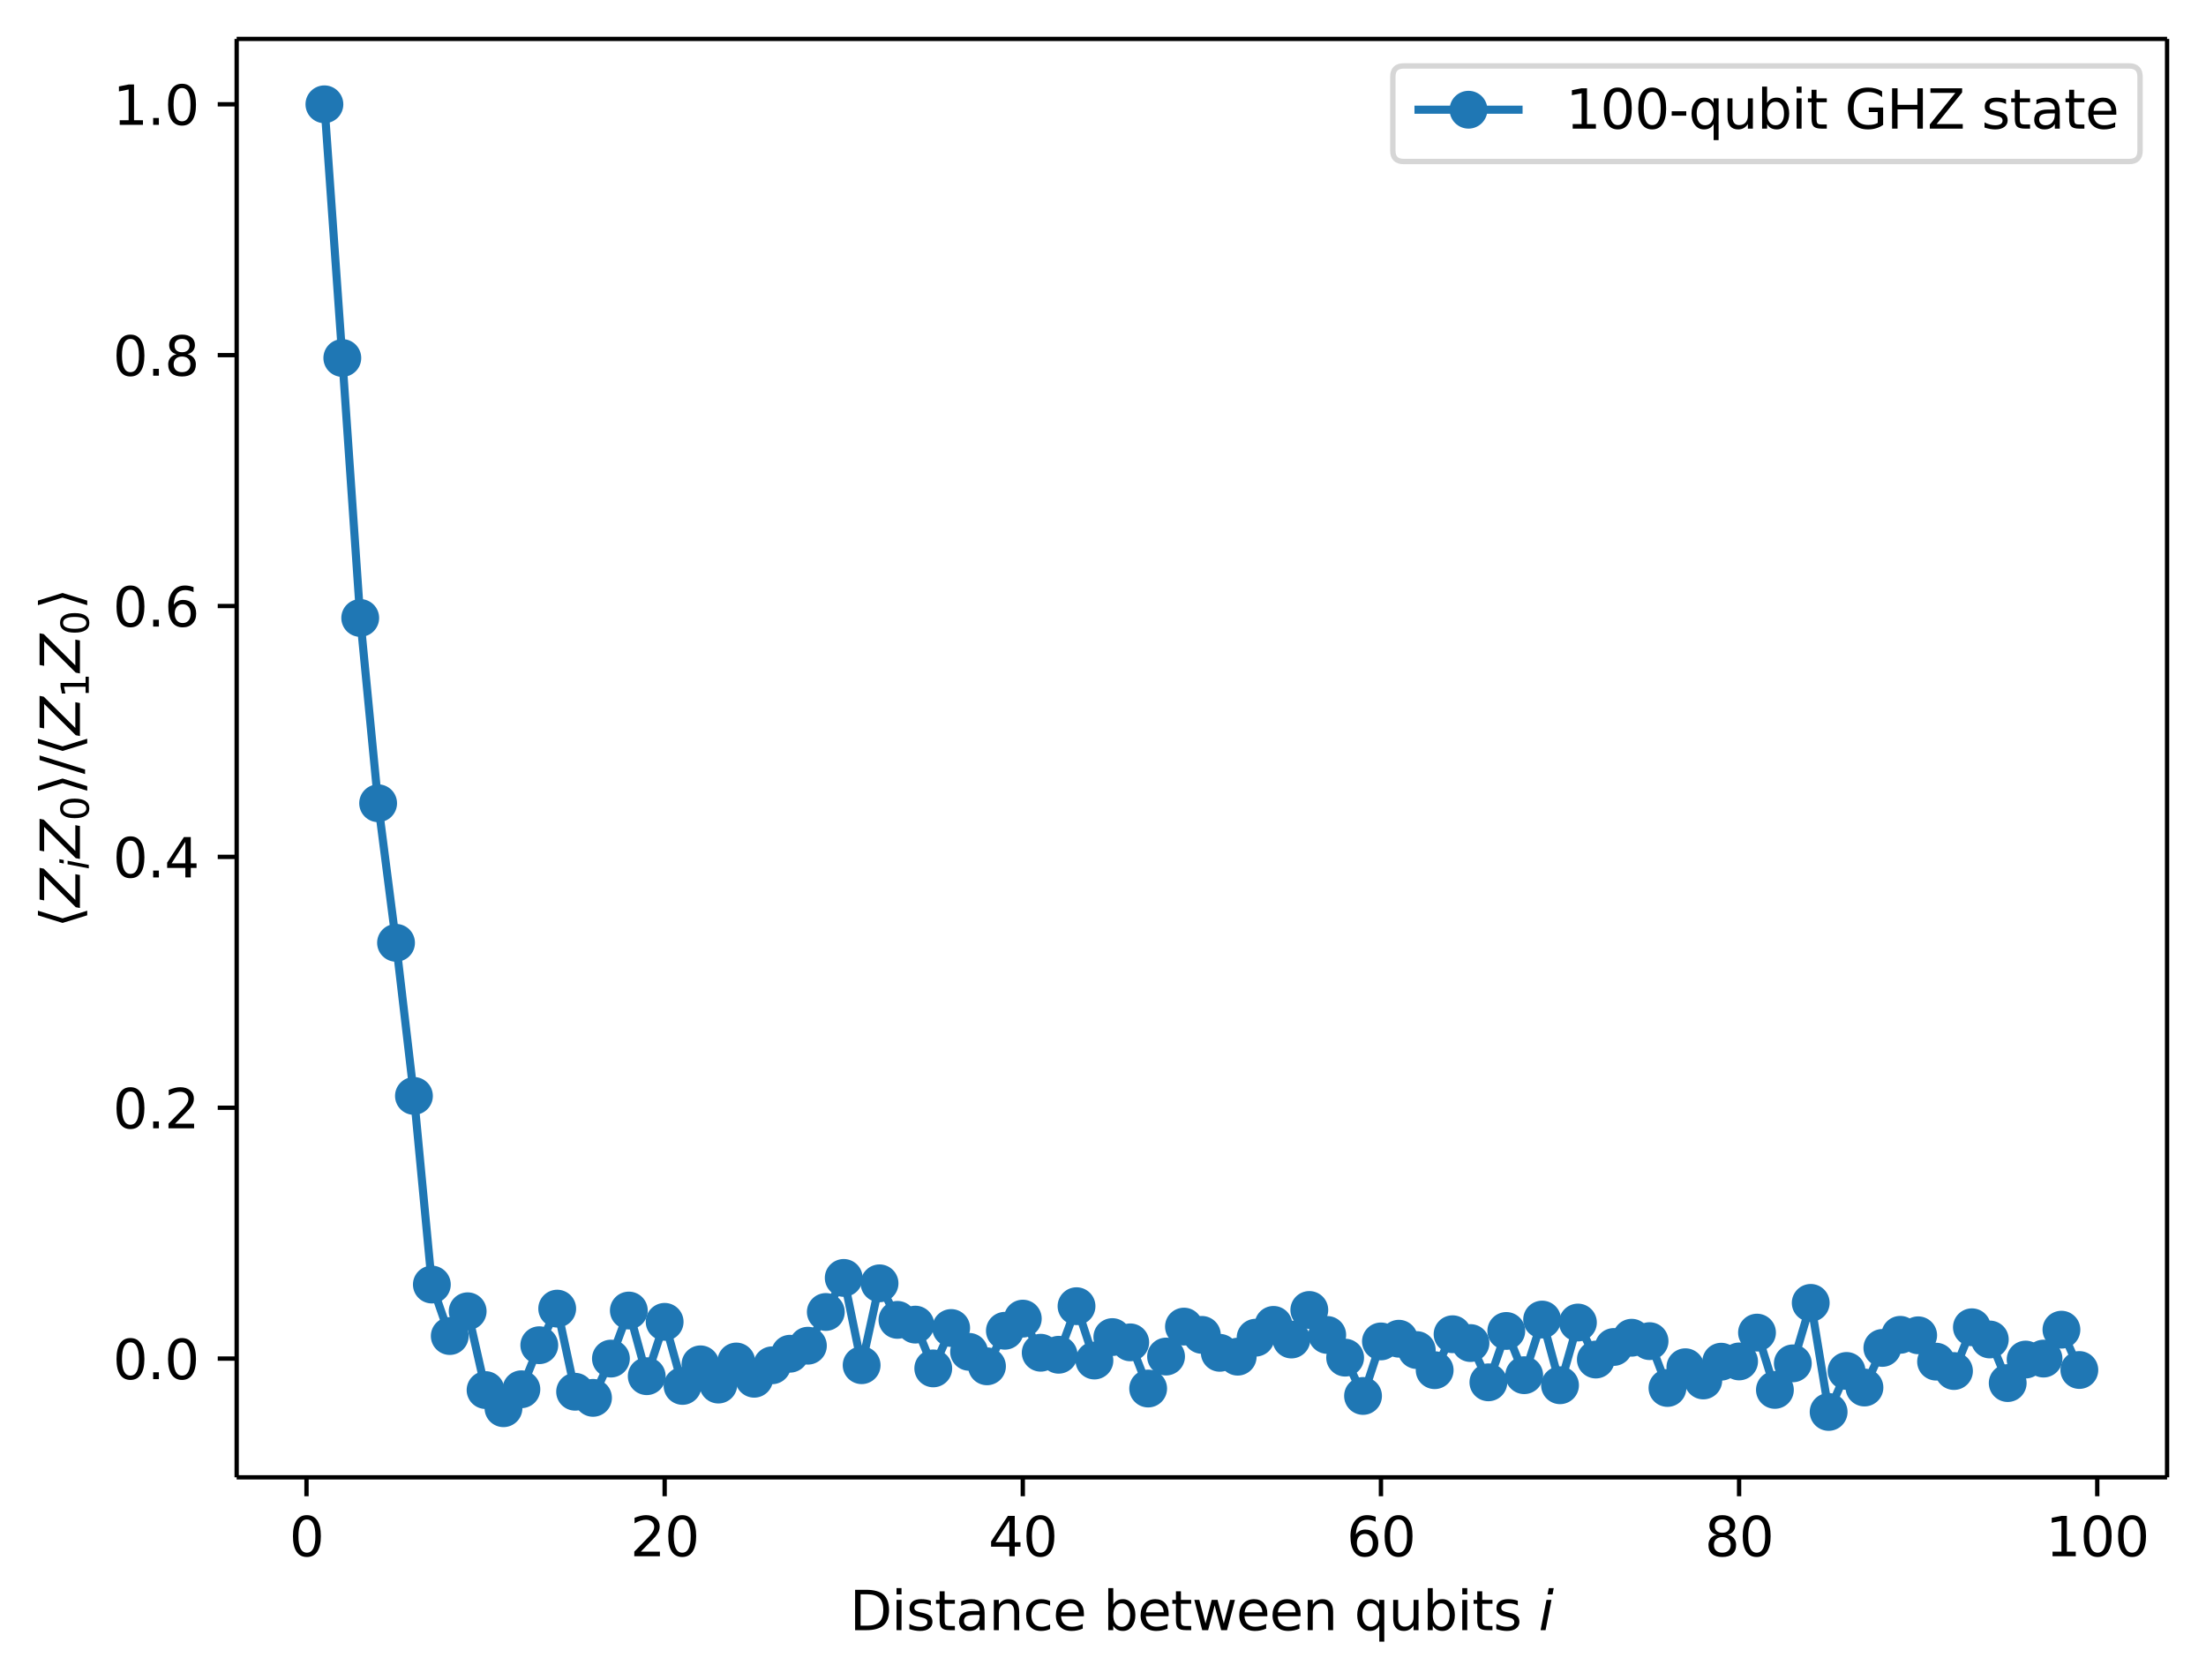 <?xml version="1.0" encoding="UTF-8"?><!DOCTYPE svg  PUBLIC '-//W3C//DTD SVG 1.1//EN'  'http://www.w3.org/Graphics/SVG/1.1/DTD/svg11.dtd'><svg width="408.1pt" height="310.89pt" version="1.1" viewBox="0 0 408.1 310.89" xmlns="http://www.w3.org/2000/svg" xmlns:xlink="http://www.w3.org/1999/xlink"><defs><style type="text/css">*{stroke-linejoin: round; stroke-linecap: butt}</style></defs><path d="m0 310.89h408.1v-310.89h-408.1z" fill="#ffffff"/><path d="m43.781 273.31h357.12v-266.11h-357.12z" fill="#ffffff"/><defs><path id="74202237dc5" d="m0 0v3.5" stroke="#000000" stroke-width=".8"/></defs><use x="56.701" y="273.312" stroke="#000000" stroke-width=".8" xlink:href="#74202237dc5"/><g transform="translate(53.52 287.91) scale(.1 -.1)"><defs><path id="DejaVuSans-30" transform="scale(.016)" d="m2034 4250q-487 0-733-480-245-479-245-1442 0-959 245-1439 246-480 733-480 491 0 736 480 246 480 246 1439 0 963-246 1442-245 480-736 480zm0 500q785 0 1199-621 414-620 414-1801 0-1178-414-1799-414-620-1199-620-784 0-1198 620-414 621-414 1799 0 1181 414 1801 414 621 1198 621z"/></defs><use xlink:href="#DejaVuSans-30"/></g><use x="122.957" y="273.312" stroke="#000000" stroke-width=".8" xlink:href="#74202237dc5"/><g transform="translate(116.59 287.91) scale(.1 -.1)"><defs><path id="DejaVuSans-32" transform="scale(.016)" d="m1228 531h2203v-531h-2962v531q359 372 979 998 621 627 780 809 303 340 423 576 121 236 121 464 0 372-261 606-261 235-680 235-297 0-627-103-329-103-704-313v638q381 153 712 231 332 78 607 78 725 0 1156-363 431-362 431-968 0-288-108-546-107-257-392-607-78-91-497-524-418-433-1181-1211z"/></defs><use xlink:href="#DejaVuSans-32"/><use transform="translate(63.623)" xlink:href="#DejaVuSans-30"/></g><use x="189.213" y="273.312" stroke="#000000" stroke-width=".8" xlink:href="#74202237dc5"/><g transform="translate(182.85 287.91) scale(.1 -.1)"><defs><path id="DejaVuSans-34" transform="scale(.016)" d="m2419 4116-1594-2491h1594v2491zm-166 550h794v-3041h666v-525h-666v-1100h-628v1100h-2106v609l1940 2957z"/></defs><use xlink:href="#DejaVuSans-34"/><use transform="translate(63.623)" xlink:href="#DejaVuSans-30"/></g><use x="255.469" y="273.312" stroke="#000000" stroke-width=".8" xlink:href="#74202237dc5"/><g transform="translate(249.11 287.91) scale(.1 -.1)"><defs><path id="DejaVuSans-36" transform="scale(.016)" d="m2113 2584q-425 0-674-291-248-290-248-796 0-503 248-796 249-292 674-292t673 292q248 293 248 796 0 506-248 796-248 291-673 291zm1253 1979v-575q-238 112-480 171-242 60-480 60-625 0-955-422-329-422-376-1275 184 272 462 417 279 145 613 145 703 0 1111-427 408-426 408-1160 0-719-425-1154-425-434-1131-434-810 0-1238 620-428 621-428 1799 0 1106 525 1764t1409 658q238 0 480-47t505-140z"/></defs><use xlink:href="#DejaVuSans-36"/><use transform="translate(63.623)" xlink:href="#DejaVuSans-30"/></g><use x="321.725" y="273.312" stroke="#000000" stroke-width=".8" xlink:href="#74202237dc5"/><g transform="translate(315.36 287.91) scale(.1 -.1)"><defs><path id="DejaVuSans-38" transform="scale(.016)" d="m2034 2216q-450 0-708-241-257-241-257-662 0-422 257-663 258-241 708-241t709 242q260 243 260 662 0 421-258 662-257 241-711 241zm-631 268q-406 100-633 378-226 279-226 679 0 559 398 884 399 325 1092 325 697 0 1094-325t397-884q0-400-227-679-226-278-629-378 456-106 710-416 255-309 255-755 0-679-414-1042-414-362-1186-362-771 0-1186 362-414 363-414 1042 0 446 256 755 257 310 713 416zm-231 997q0-362 226-565 227-203 636-203 407 0 636 203 230 203 230 565 0 363-230 566-229 203-636 203-409 0-636-203-226-203-226-566z"/></defs><use xlink:href="#DejaVuSans-38"/><use transform="translate(63.623)" xlink:href="#DejaVuSans-30"/></g><use x="387.981" y="273.312" stroke="#000000" stroke-width=".8" xlink:href="#74202237dc5"/><g transform="translate(378.44 287.91) scale(.1 -.1)"><defs><path id="DejaVuSans-31" transform="scale(.016)" d="m794 531h1031v3560l-1122-225v575l1116 225h631v-4135h1031v-531h-2687v531z"/></defs><use xlink:href="#DejaVuSans-31"/><use transform="translate(63.623)" xlink:href="#DejaVuSans-30"/><use transform="translate(127.25)" xlink:href="#DejaVuSans-30"/></g><g transform="translate(157.19 301.59) scale(.1 -.1)"><defs><path id="DejaVuSans-44" transform="scale(.016)" d="m1259 4147v-3628h763q966 0 1414 437 448 438 448 1382 0 937-448 1373t-1414 436h-763zm-631 519h1297q1356 0 1990-564 635-564 635-1764 0-1207-638-1773-637-565-1987-565h-1297v4666z"/><path id="DejaVuSans-69" transform="scale(.016)" d="m603 3500h575v-3500h-575v3500zm0 1363h575v-729h-575v729z"/><path id="DejaVuSans-73" transform="scale(.016)" d="m2834 3397v-544q-243 125-506 187-262 63-544 63-428 0-642-131t-214-394q0-200 153-314t616-217l197-44q612-131 870-370t258-667q0-488-386-773-386-284-1061-284-281 0-586 55t-642 164v594q319-166 628-249 309-82 613-82 406 0 624 139 219 139 219 392 0 234-158 359-157 125-692 241l-200 47q-534 112-772 345-237 233-237 639 0 494 350 762 350 269 994 269 318 0 599-47 282-46 519-140z"/><path id="DejaVuSans-74" transform="scale(.016)" d="m1172 4494v-994h1184v-447h-1184v-1900q0-428 117-550t477-122h590v-481h-590q-666 0-919 248-253 249-253 905v1900h-422v447h422v994h578z"/><path id="DejaVuSans-61" transform="scale(.016)" d="m2194 1759q-697 0-966-159t-269-544q0-306 202-486 202-179 548-179 479 0 768 339t289 901v128h-572zm1147 238v-1997h-575v531q-197-318-491-470t-719-152q-537 0-855 302-317 302-317 808 0 590 395 890 396 300 1180 300h807v57q0 397-261 614t-733 217q-300 0-585-72-284-72-546-216v532q315 122 612 182 297 61 578 61 760 0 1135-394 375-393 375-1193z"/><path id="DejaVuSans-6e" transform="scale(.016)" d="m3513 2113v-2113h-575v2094q0 497-194 743-194 247-581 247-466 0-735-297-269-296-269-809v-1978h-578v3500h578v-544q207 316 486 472 280 156 646 156 603 0 912-373 310-373 310-1098z"/><path id="DejaVuSans-63" transform="scale(.016)" d="m3122 3366v-538q-244 135-489 202t-495 67q-560 0-870-355-309-354-309-995t309-996q310-354 870-354 250 0 495 67t489 202v-532q-241-112-499-168-257-57-548-57-791 0-1257 497-465 497-465 1341 0 856 470 1346 471 491 1290 491 265 0 518-55 253-54 491-163z"/><path id="DejaVuSans-65" transform="scale(.016)" d="m3597 1894v-281h-2644q38-594 358-905t892-311q331 0 642 81t618 244v-544q-310-131-635-200t-659-69q-838 0-1327 487-489 488-489 1320 0 859 464 1363 464 505 1252 505 706 0 1117-455 411-454 411-1235zm-575 169q-6 471-264 752-258 282-683 282-481 0-770-272t-333-766l2050 4z"/><path id="DejaVuSans-62" transform="scale(.016)" d="m3116 1747q0 634-261 995t-717 361q-457 0-718-361t-261-995 261-995 718-361q456 0 717 361t261 995zm-1957 1222q182 312 458 463 277 152 661 152 638 0 1036-506 399-506 399-1331t-399-1332q-398-506-1036-506-384 0-661 152-276 152-458 464v-525h-578v4863h578v-1894z"/><path id="DejaVuSans-77" transform="scale(.016)" d="m269 3500h575l719-2731 715 2731h678l719-2731 716 2731h575l-916-3500h-678l-753 2869-756-2869h-679l-915 3500z"/><path id="DejaVuSans-71" transform="scale(.016)" d="m947 1747q0-634 261-995t717-361 718 361q263 361 263 995t-263 995q-262 361-718 361t-717-361-261-995zm1959-1222q-181-312-458-464-276-152-664-152-634 0-1033 506-398 507-398 1332t398 1331q399 506 1033 506 388 0 664-152 277-151 458-463v531h575v-4831h-575v1856z"/><path id="DejaVuSans-75" transform="scale(.016)" d="m544 1381v2119h575v-2097q0-497 193-746 194-248 582-248 465 0 735 297 271 297 271 810v1984h575v-3500h-575v538q-209-319-486-474-276-155-642-155-603 0-916 375-312 375-312 1097zm1447 2203z"/><path id="DejaVuSans-Oblique-69" transform="scale(.016)" d="m1172 4863h575l-141-729h-575l141 729zm-263-1363h575l-684-3500h-575l684 3500z"/></defs><use transform="translate(0 .016)" xlink:href="#DejaVuSans-44"/><use transform="translate(77.002 .016)" xlink:href="#DejaVuSans-69"/><use transform="translate(104.79 .016)" xlink:href="#DejaVuSans-73"/><use transform="translate(156.88 .016)" xlink:href="#DejaVuSans-74"/><use transform="translate(196.09 .016)" xlink:href="#DejaVuSans-61"/><use transform="translate(257.37 .016)" xlink:href="#DejaVuSans-6e"/><use transform="translate(320.75 .016)" xlink:href="#DejaVuSans-63"/><use transform="translate(375.73 .016)" xlink:href="#DejaVuSans-65"/><use transform="translate(437.26 .016)" xlink:href="#DejaVuSans-20"/><use transform="translate(469.04 .016)" xlink:href="#DejaVuSans-62"/><use transform="translate(532.52 .016)" xlink:href="#DejaVuSans-65"/><use transform="translate(594.04 .016)" xlink:href="#DejaVuSans-74"/><use transform="translate(633.25 .016)" xlink:href="#DejaVuSans-77"/><use transform="translate(715.04 .016)" xlink:href="#DejaVuSans-65"/><use transform="translate(776.56 .016)" xlink:href="#DejaVuSans-65"/><use transform="translate(838.09 .016)" xlink:href="#DejaVuSans-6e"/><use transform="translate(901.46 .016)" xlink:href="#DejaVuSans-20"/><use transform="translate(933.25 .016)" xlink:href="#DejaVuSans-71"/><use transform="translate(996.73 .016)" xlink:href="#DejaVuSans-75"/><use transform="translate(1060.1 .016)" xlink:href="#DejaVuSans-62"/><use transform="translate(1123.6 .016)" xlink:href="#DejaVuSans-69"/><use transform="translate(1151.4 .016)" xlink:href="#DejaVuSans-74"/><use transform="translate(1190.6 .016)" xlink:href="#DejaVuSans-73"/><use transform="translate(1242.7 .016)" xlink:href="#DejaVuSans-20"/><use transform="translate(1274.5 .016)" xlink:href="#DejaVuSans-Oblique-69"/></g><defs><path id="a2b1e3c4c59" d="m0 0h-3.5" stroke="#000000" stroke-width=".8"/></defs><use x="43.781" y="251.346" stroke="#000000" stroke-width=".8" xlink:href="#a2b1e3c4c59"/><g transform="translate(20.878 255.15) scale(.1 -.1)"><defs><path id="DejaVuSans-2e" transform="scale(.016)" d="m684 794h660v-794h-660v794z"/></defs><use xlink:href="#DejaVuSans-30"/><use transform="translate(63.623)" xlink:href="#DejaVuSans-2e"/><use transform="translate(95.41)" xlink:href="#DejaVuSans-30"/></g><use x="43.781" y="204.936" stroke="#000000" stroke-width=".8" xlink:href="#a2b1e3c4c59"/><g transform="translate(20.878 208.74) scale(.1 -.1)"><use xlink:href="#DejaVuSans-30"/><use transform="translate(63.623)" xlink:href="#DejaVuSans-2e"/><use transform="translate(95.41)" xlink:href="#DejaVuSans-32"/></g><use x="43.781" y="158.526" stroke="#000000" stroke-width=".8" xlink:href="#a2b1e3c4c59"/><g transform="translate(20.878 162.33) scale(.1 -.1)"><use xlink:href="#DejaVuSans-30"/><use transform="translate(63.623)" xlink:href="#DejaVuSans-2e"/><use transform="translate(95.41)" xlink:href="#DejaVuSans-34"/></g><use x="43.781" y="112.116" stroke="#000000" stroke-width=".8" xlink:href="#a2b1e3c4c59"/><g transform="translate(20.878 115.92) scale(.1 -.1)"><use xlink:href="#DejaVuSans-30"/><use transform="translate(63.623)" xlink:href="#DejaVuSans-2e"/><use transform="translate(95.41)" xlink:href="#DejaVuSans-36"/></g><use x="43.781" y="65.706" stroke="#000000" stroke-width=".8" xlink:href="#a2b1e3c4c59"/><g transform="translate(20.878 69.505) scale(.1 -.1)"><use xlink:href="#DejaVuSans-30"/><use transform="translate(63.623)" xlink:href="#DejaVuSans-2e"/><use transform="translate(95.41)" xlink:href="#DejaVuSans-38"/></g><use x="43.781" y="19.296" stroke="#000000" stroke-width=".8" xlink:href="#a2b1e3c4c59"/><g transform="translate(20.878 23.095) scale(.1 -.1)"><use xlink:href="#DejaVuSans-31"/><use transform="translate(63.623)" xlink:href="#DejaVuSans-2e"/><use transform="translate(95.41)" xlink:href="#DejaVuSans-30"/></g><g transform="translate(14.798 171.66) rotate(-90) scale(.1 -.1)"><defs><path id="DejaVuSans-27e8" transform="scale(.016)" d="m572 2006 881 2850h531l-881-2850 881-2850h-531l-881 2850z"/><path id="DejaVuSans-Oblique-5a" transform="scale(.016)" d="m838 4666h3662l-91-482-3615-3653h2975l-100-531h-3810l91 481 3616 3653h-2828l100 532z"/><path id="DejaVuSans-27e9" transform="scale(.016)" d="m1925 2006-881-2850h-531l881 2850-881 2850h531l881-2850z"/><path id="DejaVuSans-2f" transform="scale(.016)" d="m1625 4666h531l-1625-5260h-531l1625 5260z"/></defs><use transform="translate(0 .125)" xlink:href="#DejaVuSans-27e8"/><use transform="translate(39.014 .125)" xlink:href="#DejaVuSans-Oblique-5a"/><use transform="translate(107.52 -16.281) scale(.7)" xlink:href="#DejaVuSans-Oblique-69"/><use transform="translate(129.7 .125)" xlink:href="#DejaVuSans-Oblique-5a"/><use transform="translate(198.21 -16.281) scale(.7)" xlink:href="#DejaVuSans-30"/><use transform="translate(245.48 .125)" xlink:href="#DejaVuSans-27e9"/><use transform="translate(284.49 .125)" xlink:href="#DejaVuSans-2f"/><use transform="translate(318.18 .125)" xlink:href="#DejaVuSans-27e8"/><use transform="translate(357.2 .125)" xlink:href="#DejaVuSans-Oblique-5a"/><use transform="translate(425.7 -16.281) scale(.7)" xlink:href="#DejaVuSans-31"/><use transform="translate(472.97 .125)" xlink:href="#DejaVuSans-Oblique-5a"/><use transform="translate(541.48 -16.281) scale(.7)" xlink:href="#DejaVuSans-30"/><use transform="translate(588.75 .125)" xlink:href="#DejaVuSans-27e9"/></g><path d="m60.014 19.296 3.313 46.934 3.313 48.094 3.313 34.283 3.313 25.821 3.313 28.326 3.313 34.893 3.313 9.527 3.313-4.584 3.313 14.579 3.313 3.361 3.313-3.51 3.313-8.149 3.313-6.769 3.313 15.378 3.313 1.131 3.313-7.264 3.313-8.891 3.313 12.148 3.313-10.055 3.313 11.857 3.313-3.995 3.313 3.746 3.313-4.271 3.313 3.191 3.313-2.486 3.313-2.142 3.313-1.484 3.313-6.24 3.313-6.301 3.313 16.15 3.313-15.15 3.313 6.762 3.313 0.878 3.313 8.1 3.313-7.475 3.313 4.414 3.313 2.676 3.313-6.579 3.313-2.247 3.313 6.313 3.313 0.375 3.313-8.988 3.313 10.054 3.313-4.338 3.313 0.974 3.313 8.545 3.313-5.918 3.313-5.542 3.313 1.534 3.313 3.318 3.313 0.714 3.313-3.513 3.313-2.369 3.313 2.709 3.313-5.468 3.313 4.622 3.313 4.198 3.313 7.087 3.313-10.09 3.313-0.5 3.313 2.102 3.313 3.72 3.313-6.651 3.313 1.633 3.313 7.267 3.313-9.505 3.313 8.186 3.313-10.293 3.313 12.153 3.313-11.605 3.313 6.849 3.313-2.323 3.313-1.713 3.313 0.63 3.313 8.667 3.313-3.838 3.313 2.447 3.313-3.472 3.313-0.047 3.313-5.332 3.313 10.598 3.313-4.912 3.313-11.187 3.313 20.176 3.313-7.585 3.313 3.067 3.313-7.326 3.313-2.424 3.313 0.088 3.313 4.874 3.313 1.736 3.313-8.098 3.313 2.259 3.313 8.068 3.313-4.352 3.313-0.179 3.313-5.348 3.313 7.459" clip-path="url(#893fe9f7941)" fill="none" stroke="#1f77b4" stroke-linecap="square" stroke-width="1.5"/><defs><path id="c8b4cf7db5a" d="m0 3c0.796 0 1.559-0.316 2.121-0.879 0.563-0.563 0.879-1.326 0.879-2.121s-0.316-1.559-0.879-2.121c-0.563-0.563-1.326-0.879-2.121-0.879s-1.559 0.316-2.121 0.879c-0.563 0.563-0.879 1.326-0.879 2.121s0.316 1.559 0.879 2.121c0.563 0.563 1.326 0.879 2.121 0.879z" stroke="#1f77b4"/></defs><g clip-path="url(#893fe9f7941)" fill="#1f77b4" stroke="#1f77b4"><use x="60.014" y="19.296" xlink:href="#c8b4cf7db5a"/><use x="63.327" y="66.23" xlink:href="#c8b4cf7db5a"/><use x="66.64" y="114.324" xlink:href="#c8b4cf7db5a"/><use x="69.952" y="148.607" xlink:href="#c8b4cf7db5a"/><use x="73.265" y="174.428" xlink:href="#c8b4cf7db5a"/><use x="76.578" y="202.754" xlink:href="#c8b4cf7db5a"/><use x="79.891" y="237.647" xlink:href="#c8b4cf7db5a"/><use x="83.204" y="247.174" xlink:href="#c8b4cf7db5a"/><use x="86.516" y="242.591" xlink:href="#c8b4cf7db5a"/><use x="89.829" y="257.17" xlink:href="#c8b4cf7db5a"/><use x="93.142" y="260.53" xlink:href="#c8b4cf7db5a"/><use x="96.455" y="257.02" xlink:href="#c8b4cf7db5a"/><use x="99.768" y="248.871" xlink:href="#c8b4cf7db5a"/><use x="103.08" y="242.102" xlink:href="#c8b4cf7db5a"/><use x="106.393" y="257.48" xlink:href="#c8b4cf7db5a"/><use x="109.706" y="258.611" xlink:href="#c8b4cf7db5a"/><use x="113.019" y="251.346" xlink:href="#c8b4cf7db5a"/><use x="116.332" y="242.455" xlink:href="#c8b4cf7db5a"/><use x="119.644" y="254.603" xlink:href="#c8b4cf7db5a"/><use x="122.957" y="244.547" xlink:href="#c8b4cf7db5a"/><use x="126.27" y="256.404" xlink:href="#c8b4cf7db5a"/><use x="129.583" y="252.409" xlink:href="#c8b4cf7db5a"/><use x="132.896" y="256.155" xlink:href="#c8b4cf7db5a"/><use x="136.208" y="251.884" xlink:href="#c8b4cf7db5a"/><use x="139.521" y="255.075" xlink:href="#c8b4cf7db5a"/><use x="142.834" y="252.588" xlink:href="#c8b4cf7db5a"/><use x="146.147" y="250.447" xlink:href="#c8b4cf7db5a"/><use x="149.46" y="248.962" xlink:href="#c8b4cf7db5a"/><use x="152.772" y="242.722" xlink:href="#c8b4cf7db5a"/><use x="156.085" y="236.421" xlink:href="#c8b4cf7db5a"/><use x="159.398" y="252.57" xlink:href="#c8b4cf7db5a"/><use x="162.711" y="237.421" xlink:href="#c8b4cf7db5a"/><use x="166.024" y="244.183" xlink:href="#c8b4cf7db5a"/><use x="169.336" y="245.061" xlink:href="#c8b4cf7db5a"/><use x="172.649" y="253.161" xlink:href="#c8b4cf7db5a"/><use x="175.962" y="245.686" xlink:href="#c8b4cf7db5a"/><use x="179.275" y="250.1" xlink:href="#c8b4cf7db5a"/><use x="182.588" y="252.776" xlink:href="#c8b4cf7db5a"/><use x="185.9" y="246.198" xlink:href="#c8b4cf7db5a"/><use x="189.213" y="243.951" xlink:href="#c8b4cf7db5a"/><use x="192.526" y="250.264" xlink:href="#c8b4cf7db5a"/><use x="195.839" y="250.638" xlink:href="#c8b4cf7db5a"/><use x="199.152" y="241.651" xlink:href="#c8b4cf7db5a"/><use x="202.464" y="251.705" xlink:href="#c8b4cf7db5a"/><use x="205.777" y="247.367" xlink:href="#c8b4cf7db5a"/><use x="209.09" y="248.341" xlink:href="#c8b4cf7db5a"/><use x="212.403" y="256.886" xlink:href="#c8b4cf7db5a"/><use x="215.716" y="250.969" xlink:href="#c8b4cf7db5a"/><use x="219.028" y="245.427" xlink:href="#c8b4cf7db5a"/><use x="222.341" y="246.96" xlink:href="#c8b4cf7db5a"/><use x="225.654" y="250.278" xlink:href="#c8b4cf7db5a"/><use x="228.967" y="250.992" xlink:href="#c8b4cf7db5a"/><use x="232.28" y="247.479" xlink:href="#c8b4cf7db5a"/><use x="235.592" y="245.11" xlink:href="#c8b4cf7db5a"/><use x="238.905" y="247.819" xlink:href="#c8b4cf7db5a"/><use x="242.218" y="242.35" xlink:href="#c8b4cf7db5a"/><use x="245.531" y="246.972" xlink:href="#c8b4cf7db5a"/><use x="248.844" y="251.171" xlink:href="#c8b4cf7db5a"/><use x="252.156" y="258.258" xlink:href="#c8b4cf7db5a"/><use x="255.469" y="248.168" xlink:href="#c8b4cf7db5a"/><use x="258.782" y="247.668" xlink:href="#c8b4cf7db5a"/><use x="262.095" y="249.77" xlink:href="#c8b4cf7db5a"/><use x="265.408" y="253.49" xlink:href="#c8b4cf7db5a"/><use x="268.72" y="246.839" xlink:href="#c8b4cf7db5a"/><use x="272.033" y="248.472" xlink:href="#c8b4cf7db5a"/><use x="275.346" y="255.739" xlink:href="#c8b4cf7db5a"/><use x="278.659" y="246.233" xlink:href="#c8b4cf7db5a"/><use x="281.972" y="254.419" xlink:href="#c8b4cf7db5a"/><use x="285.284" y="244.126" xlink:href="#c8b4cf7db5a"/><use x="288.597" y="256.279" xlink:href="#c8b4cf7db5a"/><use x="291.91" y="244.674" xlink:href="#c8b4cf7db5a"/><use x="295.223" y="251.523" xlink:href="#c8b4cf7db5a"/><use x="298.536" y="249.2" xlink:href="#c8b4cf7db5a"/><use x="301.848" y="247.487" xlink:href="#c8b4cf7db5a"/><use x="305.161" y="248.117" xlink:href="#c8b4cf7db5a"/><use x="308.474" y="256.783" xlink:href="#c8b4cf7db5a"/><use x="311.787" y="252.945" xlink:href="#c8b4cf7db5a"/><use x="315.1" y="255.393" xlink:href="#c8b4cf7db5a"/><use x="318.412" y="251.92" xlink:href="#c8b4cf7db5a"/><use x="321.725" y="251.873" xlink:href="#c8b4cf7db5a"/><use x="325.038" y="246.541" xlink:href="#c8b4cf7db5a"/><use x="328.351" y="257.139" xlink:href="#c8b4cf7db5a"/><use x="331.664" y="252.227" xlink:href="#c8b4cf7db5a"/><use x="334.976" y="241.04" xlink:href="#c8b4cf7db5a"/><use x="338.289" y="261.216" xlink:href="#c8b4cf7db5a"/><use x="341.602" y="253.631" xlink:href="#c8b4cf7db5a"/><use x="344.915" y="256.699" xlink:href="#c8b4cf7db5a"/><use x="348.228" y="249.373" xlink:href="#c8b4cf7db5a"/><use x="351.541" y="246.949" xlink:href="#c8b4cf7db5a"/><use x="354.853" y="247.037" xlink:href="#c8b4cf7db5a"/><use x="358.166" y="251.912" xlink:href="#c8b4cf7db5a"/><use x="361.479" y="253.648" xlink:href="#c8b4cf7db5a"/><use x="364.792" y="245.55" xlink:href="#c8b4cf7db5a"/><use x="368.105" y="247.809" xlink:href="#c8b4cf7db5a"/><use x="371.417" y="255.877" xlink:href="#c8b4cf7db5a"/><use x="374.73" y="251.525" xlink:href="#c8b4cf7db5a"/><use x="378.043" y="251.346" xlink:href="#c8b4cf7db5a"/><use x="381.356" y="245.998" xlink:href="#c8b4cf7db5a"/><use x="384.669" y="253.457" xlink:href="#c8b4cf7db5a"/></g><path d="m43.781 273.31v-266.11" fill="none" stroke="#000000" stroke-linecap="square" stroke-width=".8"/><path d="m400.9 273.31v-266.11" fill="none" stroke="#000000" stroke-linecap="square" stroke-width=".8"/><path d="m43.781 273.31h357.12" fill="none" stroke="#000000" stroke-linecap="square" stroke-width=".8"/><path d="m43.781 7.2h357.12" fill="none" stroke="#000000" stroke-linecap="square" stroke-width=".8"/><path d="m259.67 29.878h134.23q2 0 2-2v-13.678q0-2-2-2h-134.23q-2 0-2 2v13.678q0 2 2 2z" fill="#ffffff" opacity=".8" stroke="#cccccc"/><path d="m261.67 20.298h10 10" fill="none" stroke="#1f77b4" stroke-linecap="square" stroke-width="1.5"/><use x="271.667" y="20.298" fill="#1f77b4" stroke="#1f77b4" xlink:href="#c8b4cf7db5a"/><g transform="translate(289.67 23.798) scale(.1 -.1)"><defs><path id="DejaVuSans-2d" transform="scale(.016)" d="m313 2009h1684v-512h-1684v512z"/><path id="DejaVuSans-47" transform="scale(.016)" d="m3809 666v1253h-1031v519h1656v-2004q-365-259-806-392-440-133-940-133-1094 0-1712 639-617 640-617 1780 0 1144 617 1783 618 639 1712 639 456 0 867-113 411-112 758-331v-672q-350 297-744 447t-828 150q-857 0-1287-478-429-478-429-1425 0-944 429-1422 430-478 1287-478 334 0 596 58 263 58 472 180z"/><path id="DejaVuSans-48" transform="scale(.016)" d="m628 4666h631v-1913h2294v1913h631v-4666h-631v2222h-2294v-2222h-631v4666z"/><path id="DejaVuSans-5a" transform="scale(.016)" d="m359 4666h3666v-482l-2950-3653h3022v-531h-3809v481l2950 3653h-2879v532z"/></defs><use xlink:href="#DejaVuSans-31"/><use transform="translate(63.623)" xlink:href="#DejaVuSans-30"/><use transform="translate(127.25)" xlink:href="#DejaVuSans-30"/><use transform="translate(190.87)" xlink:href="#DejaVuSans-2d"/><use transform="translate(226.95)" xlink:href="#DejaVuSans-71"/><use transform="translate(290.43)" xlink:href="#DejaVuSans-75"/><use transform="translate(353.81)" xlink:href="#DejaVuSans-62"/><use transform="translate(417.29)" xlink:href="#DejaVuSans-69"/><use transform="translate(445.07)" xlink:href="#DejaVuSans-74"/><use transform="translate(484.28)" xlink:href="#DejaVuSans-20"/><use transform="translate(516.06)" xlink:href="#DejaVuSans-47"/><use transform="translate(593.55)" xlink:href="#DejaVuSans-48"/><use transform="translate(668.75)" xlink:href="#DejaVuSans-5a"/><use transform="translate(737.26)" xlink:href="#DejaVuSans-20"/><use transform="translate(769.04)" xlink:href="#DejaVuSans-73"/><use transform="translate(821.14)" xlink:href="#DejaVuSans-74"/><use transform="translate(860.35)" xlink:href="#DejaVuSans-61"/><use transform="translate(921.63)" xlink:href="#DejaVuSans-74"/><use transform="translate(960.84)" xlink:href="#DejaVuSans-65"/></g><defs><clipPath id="893fe9f7941"><rect x="43.781" y="7.2" width="357.12" height="266.11"/></clipPath></defs></svg>